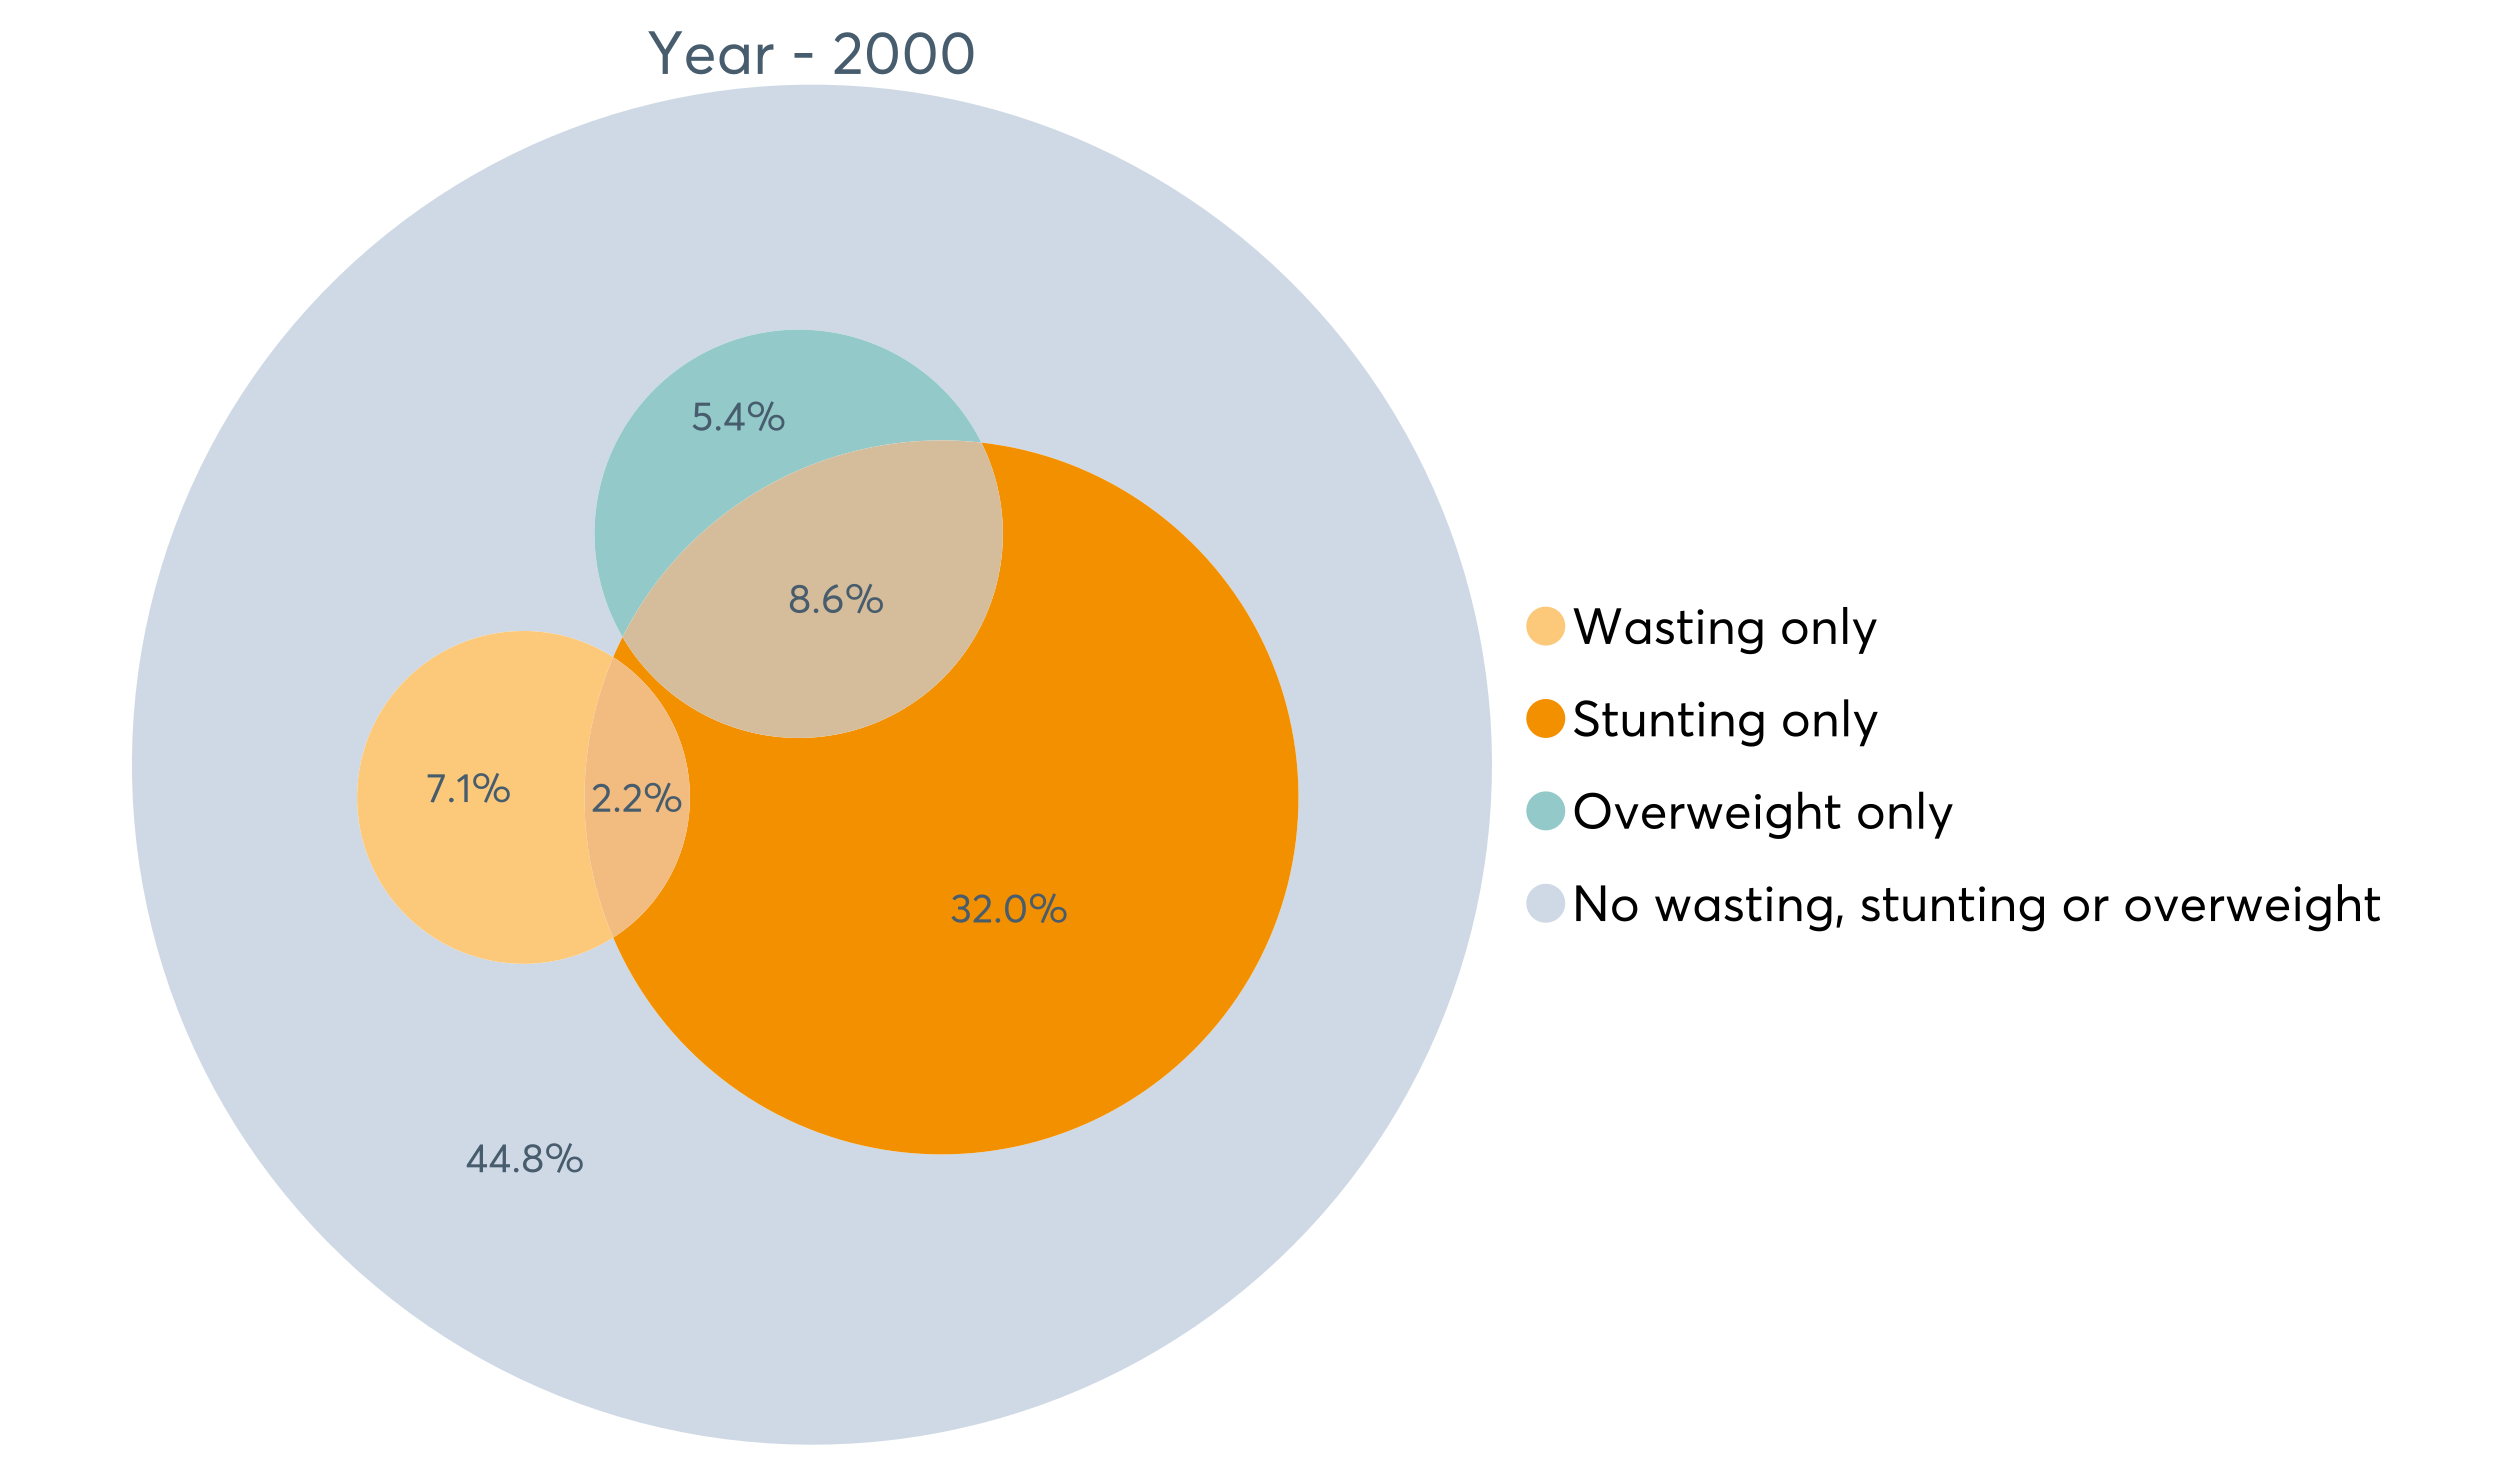 <?xml version="1.0" encoding="UTF-8"?>
<svg xmlns="http://www.w3.org/2000/svg" xmlns:xlink="http://www.w3.org/1999/xlink" width="1234.286pt" height="720pt" viewBox="0 0 1234.286 720" version="1.1">
<defs>
<g>
<symbol overflow="visible" id="glyph0-0">
<path style="stroke:none;" d="M 14.418 -21.062 L 17.414 -21.062 L 10.234 -9.406 L 10.234 0 L 7.652 0 L 7.652 -9.406 L 0.504 -21.062 L 3.473 -21.062 L 8.93 -11.984 L 8.988 -11.984 Z M 14.418 -21.062 "/>
</symbol>
<symbol overflow="visible" id="glyph0-1">
<path style="stroke:none;" d="M 15.012 -7.445 C 15.012 -7.285 15 -7.078 14.98 -6.824 L 14.953 -6.469 L 3.828 -6.469 C 3.98 -5.121 4.5 -4.039 5.383 -3.23 C 6.262 -2.418 7.355 -2.016 8.664 -2.016 C 10.34 -2.016 11.695 -2.668 12.727 -3.977 L 14.418 -2.523 C 13.012 -0.723 11.062 0.176 8.574 0.18 C 6.492 0.176 4.777 -0.508 3.426 -1.883 C 2.07 -3.254 1.395 -5.031 1.395 -7.211 C 1.395 -9.363 2.051 -11.137 3.367 -12.531 C 4.68 -13.926 6.328 -14.625 8.309 -14.625 C 10.305 -14.625 11.918 -13.949 13.156 -12.605 C 14.391 -11.258 15.012 -9.539 15.012 -7.445 Z M 11.242 -11.332 C 10.508 -12.043 9.566 -12.398 8.422 -12.402 C 7.273 -12.398 6.293 -12.047 5.473 -11.348 C 4.652 -10.641 4.133 -9.676 3.914 -8.453 L 12.637 -8.453 C 12.438 -9.66 11.973 -10.621 11.242 -11.332 Z M 11.242 -11.332 "/>
</symbol>
<symbol overflow="visible" id="glyph0-2">
<path style="stroke:none;" d="M 13.5 -14.449 L 15.902 -14.449 L 15.902 0 L 13.586 0 L 13.586 -2.285 L 13.559 -2.285 C 12.332 -0.645 10.648 0.176 8.516 0.18 C 6.473 0.176 4.781 -0.492 3.441 -1.836 C 2.094 -3.18 1.422 -4.941 1.426 -7.121 C 1.422 -9.254 2.09 -11.039 3.426 -12.473 C 4.758 -13.906 6.445 -14.625 8.484 -14.625 C 10.539 -14.625 12.199 -13.844 13.469 -12.281 L 13.5 -12.281 Z M 8.723 -2.016 C 10.062 -2.016 11.207 -2.492 12.16 -3.453 C 13.105 -4.41 13.582 -5.633 13.586 -7.117 C 13.582 -8.598 13.121 -9.848 12.207 -10.871 C 11.285 -11.887 10.133 -12.398 8.75 -12.402 C 7.363 -12.398 6.203 -11.91 5.266 -10.934 C 4.324 -9.953 3.855 -8.68 3.855 -7.121 C 3.855 -5.633 4.305 -4.41 5.203 -3.453 C 6.102 -2.492 7.273 -2.016 8.723 -2.016 Z M 8.723 -2.016 "/>
</symbol>
<symbol overflow="visible" id="glyph0-3">
<path style="stroke:none;" d="M 9.434 -14.625 C 9.73 -14.625 9.926 -14.613 10.027 -14.598 L 10.027 -11.926 C 9.59 -11.961 9.273 -11.98 9.078 -11.984 C 7.73 -11.98 6.664 -11.516 5.875 -10.59 C 5.082 -9.656 4.688 -8.453 4.688 -6.973 L 4.688 0 L 2.285 0 L 2.285 -14.449 L 4.688 -14.449 L 4.688 -11.895 L 4.719 -11.895 C 5.84 -13.715 7.414 -14.625 9.434 -14.625 Z M 9.434 -14.625 "/>
</symbol>
<symbol overflow="visible" id="glyph0-4">
<path style="stroke:none;" d=""/>
</symbol>
<symbol overflow="visible" id="glyph0-5">
<path style="stroke:none;" d="M 1.691 -7.98 L 1.691 -10.324 L 10.473 -10.324 L 10.473 -7.98 Z M 1.691 -7.98 "/>
</symbol>
<symbol overflow="visible" id="glyph0-6">
<path style="stroke:none;" d="M 4.953 -2.285 L 14.004 -2.285 L 14.004 0 L 1.188 0 L 1.156 -1.719 L 8.129 -8.84 C 9.152 -9.906 9.93 -10.855 10.457 -11.688 C 10.977 -12.516 11.238 -13.387 11.242 -14.301 C 11.238 -15.426 10.883 -16.359 10.176 -17.102 C 9.461 -17.84 8.543 -18.211 7.418 -18.215 C 5.457 -18.211 3.992 -17.281 3.027 -15.426 L 1.188 -16.703 C 2.488 -19.27 4.613 -20.555 7.566 -20.559 C 9.262 -20.555 10.715 -20.012 11.926 -18.926 C 13.129 -17.84 13.734 -16.387 13.734 -14.566 C 13.734 -13.398 13.465 -12.281 12.934 -11.215 C 12.395 -10.145 11.508 -8.977 10.266 -7.715 L 4.953 -2.344 Z M 4.953 -2.285 "/>
</symbol>
<symbol overflow="visible" id="glyph0-7">
<path style="stroke:none;" d="M 9.316 0.18 C 7.039 0.176 5.191 -0.734 3.781 -2.562 C 2.363 -4.391 1.656 -6.93 1.66 -10.176 C 1.656 -13.258 2.34 -15.758 3.707 -17.68 C 5.07 -19.594 6.941 -20.555 9.316 -20.559 C 11.59 -20.555 13.434 -19.641 14.848 -17.812 C 16.262 -15.984 16.969 -13.438 16.969 -10.176 C 16.969 -7.086 16.289 -4.59 14.938 -2.684 C 13.578 -0.777 11.707 0.176 9.316 0.18 Z M 9.316 -2.137 C 10.934 -2.133 12.191 -2.855 13.098 -4.301 C 13.996 -5.746 14.449 -7.703 14.449 -10.176 C 14.449 -12.727 13.977 -14.711 13.039 -16.125 C 12.094 -17.539 10.855 -18.246 9.316 -18.246 C 7.715 -18.246 6.457 -17.516 5.547 -16.062 C 4.637 -14.605 4.184 -12.645 4.184 -10.176 C 4.184 -7.641 4.652 -5.668 5.59 -4.258 C 6.527 -2.84 7.77 -2.133 9.316 -2.137 Z M 9.316 -2.137 "/>
</symbol>
<symbol overflow="visible" id="glyph1-0">
<path style="stroke:none;" d="M 22.227 -17.613 L 24.531 -17.613 L 18.902 0 L 16.816 0 L 12.75 -14.438 L 12.727 -14.438 L 8.582 0 L 6.5 0 L 0.867 -17.613 L 3.176 -17.613 L 7.516 -3.547 L 7.566 -3.547 L 11.535 -17.613 L 13.891 -17.613 L 17.859 -3.496 L 17.887 -3.496 Z M 22.227 -17.613 "/>
</symbol>
<symbol overflow="visible" id="glyph1-1">
<path style="stroke:none;" d="M 11.285 -12.082 L 13.297 -12.082 L 13.297 0 L 11.359 0 L 11.359 -1.91 L 11.336 -1.91 C 10.309 -0.539 8.902 0.145 7.121 0.148 C 5.41 0.145 3.996 -0.414 2.875 -1.539 C 1.75 -2.66 1.188 -4.133 1.191 -5.953 C 1.188 -7.738 1.746 -9.23 2.863 -10.43 C 3.977 -11.629 5.387 -12.227 7.094 -12.23 C 8.812 -12.227 10.203 -11.574 11.262 -10.27 L 11.285 -10.27 Z M 7.293 -1.688 C 8.414 -1.688 9.371 -2.086 10.168 -2.891 C 10.957 -3.688 11.355 -4.711 11.359 -5.953 C 11.355 -7.191 10.973 -8.234 10.207 -9.09 C 9.438 -9.938 8.473 -10.363 7.316 -10.367 C 6.156 -10.363 5.184 -9.957 4.402 -9.141 C 3.613 -8.32 3.223 -7.258 3.227 -5.953 C 3.223 -4.711 3.598 -3.688 4.352 -2.891 C 5.102 -2.086 6.082 -1.688 7.293 -1.688 Z M 7.293 -1.688 "/>
</symbol>
<symbol overflow="visible" id="glyph1-2">
<path style="stroke:none;" d="M 5.605 0.148 C 3.734 0.145 2.156 -0.43 0.867 -1.586 L 1.91 -3.102 C 2.949 -2.137 4.18 -1.656 5.605 -1.66 C 6.297 -1.656 6.852 -1.816 7.266 -2.133 C 7.68 -2.445 7.887 -2.824 7.887 -3.273 C 7.887 -3.734 7.684 -4.086 7.277 -4.328 C 6.871 -4.566 6.164 -4.859 5.16 -5.211 C 5.09 -5.223 5.039 -5.238 5.012 -5.258 C 3.832 -5.668 2.938 -6.141 2.32 -6.672 C 1.699 -7.199 1.387 -7.969 1.391 -8.98 C 1.387 -9.902 1.762 -10.676 2.516 -11.297 C 3.266 -11.918 4.223 -12.227 5.383 -12.23 C 6.918 -12.227 8.297 -11.73 9.523 -10.742 L 8.484 -9.152 C 7.523 -9.98 6.457 -10.395 5.285 -10.395 C 4.801 -10.395 4.367 -10.262 3.992 -9.996 C 3.609 -9.73 3.422 -9.391 3.422 -8.98 C 3.422 -8.547 3.605 -8.199 3.98 -7.938 C 4.348 -7.668 4.926 -7.387 5.707 -7.094 C 5.836 -7.043 6.078 -6.953 6.434 -6.82 C 6.789 -6.688 7.023 -6.594 7.141 -6.547 C 7.254 -6.492 7.453 -6.406 7.738 -6.285 C 8.016 -6.16 8.207 -6.07 8.309 -6.016 C 8.406 -5.957 8.559 -5.863 8.766 -5.73 C 8.973 -5.598 9.113 -5.48 9.188 -5.383 C 9.262 -5.281 9.359 -5.148 9.488 -4.984 C 9.609 -4.816 9.699 -4.656 9.75 -4.5 C 9.797 -4.344 9.836 -4.16 9.871 -3.953 C 9.902 -3.746 9.918 -3.527 9.922 -3.301 C 9.918 -2.305 9.547 -1.484 8.805 -0.832 C 8.059 -0.18 6.992 0.145 5.605 0.148 Z M 5.605 0.148 "/>
</symbol>
<symbol overflow="visible" id="glyph1-3">
<path style="stroke:none;" d="M 5.332 0.148 C 3.23 0.145 2.18 -1.102 2.184 -3.598 L 2.184 -10.344 L 0.645 -10.344 L 0.645 -12.082 L 2.184 -12.082 L 2.184 -16.199 L 4.191 -16.422 L 4.191 -12.082 L 8.211 -12.082 L 8.211 -10.344 L 4.191 -10.344 L 4.191 -3.895 C 4.188 -3.148 4.301 -2.602 4.527 -2.258 C 4.75 -1.906 5.133 -1.734 5.68 -1.738 C 6.305 -1.734 6.984 -1.941 7.715 -2.355 L 8.262 -0.594 C 7.367 -0.098 6.391 0.145 5.332 0.148 Z M 5.332 0.148 "/>
</symbol>
<symbol overflow="visible" id="glyph1-4">
<path style="stroke:none;" d="M 3.102 -14.312 C 2.684 -14.309 2.34 -14.445 2.07 -14.723 C 1.793 -14.992 1.656 -15.328 1.66 -15.727 C 1.656 -16.121 1.793 -16.453 2.07 -16.73 C 2.34 -17 2.684 -17.137 3.102 -17.141 C 3.492 -17.137 3.832 -16.996 4.117 -16.719 C 4.395 -16.434 4.535 -16.105 4.539 -15.727 C 4.535 -15.328 4.395 -14.992 4.117 -14.723 C 3.832 -14.445 3.492 -14.309 3.102 -14.312 Z M 2.082 0 L 2.082 -12.082 L 4.094 -12.082 L 4.094 0 Z M 2.082 0 "/>
</symbol>
<symbol overflow="visible" id="glyph1-5">
<path style="stroke:none;" d="M 8.336 -12.23 C 9.672 -12.227 10.73 -11.801 11.508 -10.953 C 12.285 -10.098 12.672 -8.836 12.676 -7.168 L 12.676 0 L 10.668 0 L 10.668 -6.598 C 10.664 -9.109 9.68 -10.363 7.715 -10.367 C 6.555 -10.363 5.633 -9.98 4.945 -9.215 C 4.258 -8.445 3.914 -7.383 3.918 -6.027 L 3.918 0 L 1.91 0 L 1.91 -12.082 L 3.918 -12.082 L 3.918 -9.973 L 3.945 -9.973 C 5 -11.477 6.465 -12.227 8.336 -12.23 Z M 8.336 -12.23 "/>
</symbol>
<symbol overflow="visible" id="glyph1-6">
<path style="stroke:none;" d="M 11.09 -12.082 L 13.074 -12.082 L 13.074 -0.918 C 13.07 0.934 12.586 2.391 11.621 3.457 C 10.652 4.523 9.16 5.055 7.145 5.059 C 5.32 5.055 3.684 4.617 2.234 3.746 L 2.703 1.887 C 4.203 2.727 5.652 3.145 7.043 3.148 C 8.348 3.145 9.352 2.812 10.059 2.145 C 10.758 1.473 11.109 0.625 11.113 -0.398 L 11.113 -2.082 L 11.062 -2.082 C 10.055 -0.84 8.688 -0.223 6.969 -0.223 C 5.312 -0.223 3.926 -0.773 2.801 -1.883 C 1.676 -2.988 1.113 -4.43 1.117 -6.203 C 1.113 -7.918 1.664 -9.352 2.766 -10.504 C 3.863 -11.652 5.23 -12.227 6.871 -12.23 C 8.57 -12.227 9.961 -11.617 11.039 -10.395 L 11.09 -10.395 Z M 7.121 -2.109 C 8.324 -2.109 9.301 -2.5 10.047 -3.285 C 10.789 -4.07 11.16 -5.074 11.164 -6.301 C 11.16 -7.488 10.777 -8.461 10.008 -9.215 C 9.238 -9.965 8.273 -10.34 7.121 -10.344 C 5.973 -10.34 5.031 -9.957 4.289 -9.188 C 3.547 -8.418 3.176 -7.445 3.176 -6.277 C 3.176 -5.016 3.555 -4.008 4.316 -3.25 C 5.074 -2.488 6.008 -2.109 7.121 -2.109 Z M 7.121 -2.109 "/>
</symbol>
<symbol overflow="visible" id="glyph1-7">
<path style="stroke:none;" d=""/>
</symbol>
<symbol overflow="visible" id="glyph1-8">
<path style="stroke:none;" d="M 7.418 0.148 C 5.562 0.145 4.055 -0.438 2.898 -1.613 C 1.738 -2.785 1.16 -4.258 1.164 -6.027 C 1.16 -7.797 1.738 -9.273 2.898 -10.457 C 4.055 -11.637 5.562 -12.227 7.418 -12.23 C 9.203 -12.227 10.68 -11.648 11.855 -10.492 C 13.027 -9.332 13.617 -7.844 13.617 -6.027 C 13.617 -4.207 13.027 -2.723 11.855 -1.574 C 10.68 -0.426 9.203 0.145 7.418 0.148 Z M 7.418 -1.688 C 8.59 -1.688 9.578 -2.094 10.383 -2.914 C 11.184 -3.727 11.582 -4.766 11.586 -6.027 C 11.582 -7.297 11.188 -8.34 10.395 -9.152 C 9.598 -9.961 8.605 -10.363 7.418 -10.367 C 6.176 -10.363 5.16 -9.945 4.375 -9.113 C 3.59 -8.277 3.199 -7.25 3.199 -6.027 C 3.199 -4.801 3.59 -3.77 4.375 -2.938 C 5.16 -2.102 6.176 -1.688 7.418 -1.688 Z M 7.418 -1.688 "/>
</symbol>
<symbol overflow="visible" id="glyph1-9">
<path style="stroke:none;" d="M 2.082 0 L 2.082 -18.258 L 4.094 -18.258 L 4.094 0 Z M 2.082 0 "/>
</symbol>
<symbol overflow="visible" id="glyph1-10">
<path style="stroke:none;" d="M 10.344 -12.082 L 12.477 -12.082 L 5.656 4.91 L 3.523 4.91 L 5.68 -0.496 L 0.57 -12.082 L 2.73 -12.082 L 6.648 -2.879 L 6.699 -2.879 Z M 10.344 -12.082 "/>
</symbol>
<symbol overflow="visible" id="glyph1-11">
<path style="stroke:none;" d="M 7.344 0.148 C 4.875 0.145 2.793 -0.762 1.09 -2.578 L 2.48 -4.219 C 3.09 -3.453 3.836 -2.871 4.711 -2.48 C 5.586 -2.082 6.469 -1.887 7.367 -1.887 C 8.453 -1.887 9.328 -2.125 9.984 -2.605 C 10.637 -3.082 10.961 -3.742 10.965 -4.59 C 10.961 -5.051 10.883 -5.449 10.727 -5.781 C 10.566 -6.109 10.297 -6.402 9.922 -6.66 C 9.539 -6.914 9.172 -7.121 8.816 -7.277 C 8.461 -7.434 7.953 -7.637 7.293 -7.887 C 7.176 -7.934 7.086 -7.965 7.02 -7.988 C 6.371 -8.215 5.844 -8.418 5.441 -8.594 C 5.035 -8.766 4.574 -9.008 4.055 -9.324 C 3.531 -9.637 3.125 -9.957 2.84 -10.281 C 2.547 -10.602 2.293 -11.008 2.082 -11.496 C 1.863 -11.984 1.758 -12.523 1.762 -13.121 C 1.758 -14.426 2.277 -15.527 3.324 -16.422 C 4.363 -17.312 5.637 -17.766 7.145 -17.785 C 9.125 -17.781 10.988 -17.098 12.727 -15.727 L 11.41 -14.039 C 10.035 -15.195 8.613 -15.773 7.145 -15.777 C 6.281 -15.773 5.547 -15.547 4.938 -15.094 C 4.324 -14.637 4.02 -14.012 4.02 -13.223 C 4.02 -12.891 4.082 -12.59 4.215 -12.316 C 4.344 -12.043 4.492 -11.816 4.66 -11.645 C 4.824 -11.469 5.117 -11.277 5.531 -11.062 C 5.945 -10.848 6.27 -10.684 6.512 -10.578 C 6.746 -10.469 7.164 -10.301 7.766 -10.07 C 9.578 -9.371 10.777 -8.824 11.359 -8.434 C 12.598 -7.586 13.219 -6.379 13.223 -4.812 C 13.219 -3.254 12.645 -2.039 11.496 -1.164 C 10.348 -0.289 8.961 0.145 7.344 0.148 Z M 7.344 0.148 "/>
</symbol>
<symbol overflow="visible" id="glyph1-12">
<path style="stroke:none;" d="M 10.195 -12.082 L 12.203 -12.082 L 12.203 0 L 10.195 0 L 10.195 -2.008 L 10.172 -2.008 C 9.16 -0.57 7.836 0.145 6.203 0.148 C 4.762 0.145 3.645 -0.27 2.852 -1.102 C 2.055 -1.938 1.656 -3.199 1.66 -4.887 L 1.66 -12.082 L 3.672 -12.082 L 3.672 -5.457 C 3.668 -4.113 3.91 -3.152 4.402 -2.566 C 4.887 -1.98 5.629 -1.688 6.621 -1.688 C 7.613 -1.688 8.457 -2.094 9.152 -2.914 C 9.848 -3.727 10.195 -4.832 10.195 -6.227 Z M 10.195 -12.082 "/>
</symbol>
<symbol overflow="visible" id="glyph1-13">
<path style="stroke:none;" d="M 10.32 0.148 C 7.703 0.145 5.574 -0.699 3.93 -2.395 C 2.285 -4.086 1.465 -6.223 1.465 -8.805 C 1.465 -11.383 2.285 -13.523 3.93 -15.23 C 5.574 -16.93 7.703 -17.781 10.32 -17.785 C 12.828 -17.781 14.922 -16.953 16.594 -15.293 C 18.266 -13.629 19.102 -11.465 19.102 -8.805 C 19.102 -6.156 18.266 -4.004 16.594 -2.344 C 14.922 -0.684 12.828 0.145 10.32 0.148 Z M 10.32 -1.91 C 12.168 -1.91 13.719 -2.559 14.969 -3.855 C 16.215 -5.152 16.84 -6.801 16.844 -8.805 C 16.84 -10.82 16.215 -12.477 14.969 -13.777 C 13.719 -15.074 12.168 -15.727 10.32 -15.727 C 8.383 -15.727 6.797 -15.059 5.555 -13.73 C 4.312 -12.395 3.691 -10.754 3.695 -8.805 C 3.691 -6.852 4.312 -5.215 5.555 -3.895 C 6.797 -2.57 8.383 -1.91 10.32 -1.91 Z M 10.32 -1.91 "/>
</symbol>
<symbol overflow="visible" id="glyph1-14">
<path style="stroke:none;" d="M 10.195 -12.082 L 12.379 -12.082 L 7.465 0 L 5.531 0 L 0.594 -12.082 L 2.754 -12.082 L 6.473 -2.555 L 6.547 -2.555 Z M 10.195 -12.082 "/>
</symbol>
<symbol overflow="visible" id="glyph1-15">
<path style="stroke:none;" d="M 12.551 -6.227 C 12.551 -6.09 12.543 -5.918 12.527 -5.707 L 12.504 -5.406 L 3.199 -5.406 C 3.332 -4.281 3.766 -3.379 4.5 -2.703 C 5.234 -2.023 6.148 -1.688 7.242 -1.688 C 8.648 -1.688 9.781 -2.23 10.641 -3.324 L 12.055 -2.109 C 10.875 -0.605 9.246 0.145 7.168 0.148 C 5.426 0.145 3.992 -0.426 2.863 -1.574 C 1.727 -2.723 1.16 -4.207 1.164 -6.027 C 1.16 -7.828 1.711 -9.312 2.812 -10.48 C 3.914 -11.645 5.289 -12.227 6.945 -12.23 C 8.609 -12.227 9.961 -11.664 11 -10.543 C 12.031 -9.414 12.551 -7.977 12.551 -6.227 Z M 9.402 -9.477 C 8.789 -10.066 8.004 -10.363 7.043 -10.367 C 6.082 -10.363 5.258 -10.07 4.574 -9.488 C 3.887 -8.898 3.453 -8.094 3.273 -7.07 L 10.566 -7.07 C 10.398 -8.074 10.012 -8.875 9.402 -9.477 Z M 9.402 -9.477 "/>
</symbol>
<symbol overflow="visible" id="glyph1-16">
<path style="stroke:none;" d="M 7.887 -12.23 C 8.137 -12.227 8.301 -12.219 8.383 -12.203 L 8.383 -9.973 C 8.02 -10.004 7.754 -10.02 7.59 -10.02 C 6.461 -10.02 5.57 -9.629 4.91 -8.855 C 4.246 -8.074 3.914 -7.066 3.918 -5.828 L 3.918 0 L 1.91 0 L 1.91 -12.082 L 3.918 -12.082 L 3.918 -9.945 L 3.945 -9.945 C 4.883 -11.465 6.199 -12.227 7.887 -12.23 Z M 7.887 -12.23 "/>
</symbol>
<symbol overflow="visible" id="glyph1-17">
<path style="stroke:none;" d="M 16.297 -12.082 L 18.332 -12.082 L 14.141 0 L 12.254 0 L 9.523 -8.805 L 9.5 -8.805 L 6.746 0 L 4.91 0 L 0.719 -12.082 L 2.754 -12.082 L 5.828 -3.051 L 5.879 -3.051 L 8.633 -12.082 L 10.367 -12.082 L 13.172 -3.051 L 13.223 -3.051 Z M 16.297 -12.082 "/>
</symbol>
<symbol overflow="visible" id="glyph1-18">
<path style="stroke:none;" d="M 8.41 -12.23 C 9.777 -12.227 10.852 -11.812 11.633 -10.988 C 12.406 -10.16 12.797 -8.914 12.801 -7.242 L 12.801 0 L 10.789 0 L 10.789 -6.672 C 10.785 -9.133 9.805 -10.363 7.84 -10.367 C 6.629 -10.363 5.672 -9.984 4.973 -9.227 C 4.266 -8.465 3.914 -7.414 3.918 -6.078 L 3.918 0 L 1.91 0 L 1.91 -18.258 L 3.918 -18.258 L 3.918 -10.098 L 3.969 -10.098 C 4.973 -11.516 6.453 -12.227 8.41 -12.23 Z M 8.41 -12.23 "/>
</symbol>
<symbol overflow="visible" id="glyph1-19">
<path style="stroke:none;" d="M 14.363 -17.613 L 16.52 -17.613 L 16.52 0 L 14.312 0 L 4.441 -13.891 L 4.391 -13.891 L 4.391 0 L 2.234 0 L 2.234 -17.613 L 4.367 -17.613 L 14.312 -3.57 L 14.363 -3.57 Z M 14.363 -17.613 "/>
</symbol>
<symbol overflow="visible" id="glyph1-20">
<path style="stroke:none;" d="M 0.793 3.227 L 1.586 -2.73 L 3.797 -2.73 L 2.281 3.227 Z M 0.793 3.227 "/>
</symbol>
<symbol overflow="visible" id="glyph2-0">
<path style="stroke:none;" d="M 6.98 0 L 6.98 -2.414 L 0.617 -2.414 L 0.617 -3.609 L 7.238 -13.703 L 8.656 -13.703 L 8.656 -3.93 L 10.648 -3.93 L 10.648 -2.414 L 8.656 -2.414 L 8.656 0 Z M 2.633 -3.891 L 7.02 -3.891 L 7.02 -10.648 Z M 2.633 -3.891 "/>
</symbol>
<symbol overflow="visible" id="glyph2-1">
<path style="stroke:none;" d="M 2.414 0.121 C 2.078 0.117 1.801 0.012 1.586 -0.207 C 1.363 -0.426 1.254 -0.691 1.258 -0.996 C 1.254 -1.316 1.363 -1.586 1.586 -1.805 C 1.801 -2.023 2.078 -2.133 2.414 -2.133 C 2.719 -2.133 2.984 -2.023 3.211 -1.805 C 3.438 -1.586 3.551 -1.316 3.551 -0.996 C 3.551 -0.691 3.438 -0.426 3.211 -0.207 C 2.984 0.012 2.719 0.117 2.414 0.121 Z M 2.414 0.121 "/>
</symbol>
<symbol overflow="visible" id="glyph2-2">
<path style="stroke:none;" d="M 7.938 -7.418 C 8.719 -7.164 9.352 -6.719 9.832 -6.082 C 10.309 -5.441 10.547 -4.668 10.551 -3.77 C 10.547 -2.609 10.086 -1.672 9.172 -0.957 C 8.25 -0.238 7.102 0.117 5.723 0.121 C 4.324 0.117 3.176 -0.25 2.273 -0.984 C 1.367 -1.723 0.914 -2.648 0.918 -3.77 C 0.914 -4.668 1.152 -5.441 1.633 -6.082 C 2.109 -6.719 2.734 -7.164 3.512 -7.418 L 3.512 -7.438 C 3.004 -7.594 2.559 -7.941 2.172 -8.477 C 1.785 -9.004 1.594 -9.621 1.594 -10.332 C 1.594 -11.402 1.977 -12.254 2.75 -12.883 C 3.52 -13.504 4.512 -13.816 5.723 -13.82 C 6.957 -13.816 7.957 -13.496 8.723 -12.863 C 9.484 -12.223 9.867 -11.379 9.871 -10.332 C 9.867 -9.637 9.672 -9.023 9.281 -8.484 C 8.891 -7.945 8.441 -7.594 7.938 -7.438 Z M 5.723 -12.324 C 4.977 -12.32 4.371 -12.117 3.906 -11.707 C 3.441 -11.293 3.211 -10.793 3.211 -10.211 C 3.211 -9.582 3.441 -9.078 3.906 -8.703 C 4.371 -8.32 4.977 -8.133 5.723 -8.137 C 6.477 -8.133 7.09 -8.32 7.566 -8.703 C 8.035 -9.078 8.273 -9.582 8.277 -10.211 C 8.273 -10.82 8.031 -11.324 7.547 -11.727 C 7.062 -12.121 6.453 -12.32 5.723 -12.324 Z M 5.723 -1.395 C 6.641 -1.395 7.387 -1.641 7.957 -2.141 C 8.527 -2.637 8.812 -3.242 8.816 -3.949 C 8.812 -4.73 8.527 -5.363 7.957 -5.852 C 7.387 -6.336 6.641 -6.578 5.723 -6.582 C 4.789 -6.578 4.039 -6.336 3.469 -5.852 C 2.898 -5.363 2.613 -4.73 2.613 -3.949 C 2.613 -3.215 2.91 -2.605 3.508 -2.121 C 4.105 -1.637 4.844 -1.395 5.723 -1.395 Z M 5.723 -1.395 "/>
</symbol>
<symbol overflow="visible" id="glyph2-3">
<path style="stroke:none;" d="M 7.539 0.34 L 6.223 -0.219 L 12.426 -14.398 L 13.742 -13.82 Z M 4.867 -6.441 C 3.746 -6.438 2.805 -6.805 2.043 -7.539 C 1.277 -8.27 0.895 -9.219 0.898 -10.391 C 0.895 -11.477 1.266 -12.398 2.004 -13.152 C 2.742 -13.902 3.695 -14.277 4.867 -14.281 C 5.98 -14.277 6.926 -13.918 7.699 -13.203 C 8.469 -12.48 8.852 -11.543 8.855 -10.391 C 8.852 -9.281 8.48 -8.348 7.738 -7.586 C 6.992 -6.82 6.035 -6.438 4.867 -6.441 Z M 4.887 -7.719 C 5.645 -7.715 6.262 -7.973 6.742 -8.484 C 7.219 -8.996 7.457 -9.625 7.461 -10.371 C 7.457 -11.141 7.207 -11.766 6.711 -12.254 C 6.211 -12.738 5.605 -12.984 4.887 -12.984 C 4.129 -12.984 3.508 -12.734 3.031 -12.234 C 2.547 -11.734 2.309 -11.113 2.312 -10.371 C 2.309 -9.586 2.555 -8.945 3.051 -8.457 C 3.539 -7.961 4.152 -7.715 4.887 -7.719 Z M 14.977 0.121 C 13.859 0.117 12.918 -0.246 12.156 -0.977 C 11.387 -1.707 11.004 -2.652 11.008 -3.809 C 11.004 -4.898 11.375 -5.82 12.125 -6.582 C 12.867 -7.336 13.82 -7.715 14.977 -7.719 C 16.094 -7.715 17.035 -7.352 17.809 -6.621 C 18.578 -5.887 18.965 -4.949 18.969 -3.809 C 18.965 -2.703 18.598 -1.77 17.859 -1.016 C 17.121 -0.258 16.16 0.117 14.977 0.121 Z M 14.977 -1.156 C 15.75 -1.152 16.375 -1.406 16.852 -1.914 C 17.328 -2.418 17.566 -3.043 17.57 -3.789 C 17.566 -4.57 17.316 -5.203 16.82 -5.691 C 16.32 -6.176 15.707 -6.422 14.977 -6.422 C 14.219 -6.422 13.602 -6.168 13.133 -5.664 C 12.656 -5.156 12.422 -4.531 12.426 -3.789 C 12.422 -3.016 12.668 -2.383 13.164 -1.895 C 13.652 -1.398 14.258 -1.152 14.977 -1.156 Z M 14.977 -1.156 "/>
</symbol>
<symbol overflow="visible" id="glyph2-4">
<path style="stroke:none;" d="M 0.539 -13.703 L 9.016 -13.703 L 9.016 -12.523 L 3.59 0.238 L 1.914 -0.102 L 7.16 -12.145 L 0.539 -12.145 Z M 0.539 -13.703 "/>
</symbol>
<symbol overflow="visible" id="glyph2-5">
<path style="stroke:none;" d="M 3.988 0 L 3.988 -11.668 L 1.258 -9.613 L 0.418 -10.871 L 4.27 -13.703 L 5.664 -13.703 L 5.664 0 Z M 3.988 0 "/>
</symbol>
<symbol overflow="visible" id="glyph2-6">
<path style="stroke:none;" d="M 7.34 -7.102 C 8.07 -6.82 8.641 -6.379 9.055 -5.781 C 9.461 -5.184 9.668 -4.48 9.672 -3.668 C 9.668 -2.551 9.25 -1.641 8.414 -0.938 C 7.578 -0.234 6.52 0.117 5.246 0.121 C 4.113 0.117 3.141 -0.125 2.324 -0.617 C 1.504 -1.105 0.914 -1.766 0.559 -2.594 L 2.016 -3.27 C 2.559 -2.059 3.602 -1.453 5.145 -1.457 C 5.941 -1.453 6.613 -1.684 7.16 -2.145 C 7.703 -2.602 7.973 -3.195 7.977 -3.93 C 7.973 -4.617 7.715 -5.195 7.199 -5.664 C 6.68 -6.129 5.934 -6.363 4.965 -6.363 L 3.828 -6.363 L 3.828 -7.84 L 5.164 -7.84 C 5.984 -7.84 6.605 -8.043 7.02 -8.457 C 7.434 -8.863 7.641 -9.383 7.641 -10.012 C 7.641 -10.672 7.395 -11.211 6.902 -11.625 C 6.41 -12.039 5.797 -12.246 5.066 -12.246 C 3.879 -12.246 2.988 -11.801 2.395 -10.91 L 1.039 -11.648 C 1.406 -12.312 1.941 -12.84 2.641 -13.23 C 3.34 -13.621 4.16 -13.816 5.105 -13.82 C 6.312 -13.816 7.316 -13.492 8.117 -12.852 C 8.91 -12.203 9.309 -11.332 9.312 -10.23 C 9.309 -9.551 9.137 -8.934 8.793 -8.387 C 8.445 -7.832 7.961 -7.41 7.34 -7.121 Z M 7.34 -7.102 "/>
</symbol>
<symbol overflow="visible" id="glyph2-7">
<path style="stroke:none;" d="M 3.332 -1.535 L 9.414 -1.535 L 9.414 0 L 0.797 0 L 0.777 -1.156 L 5.465 -5.945 C 6.152 -6.66 6.672 -7.297 7.027 -7.855 C 7.379 -8.414 7.559 -9 7.559 -9.613 C 7.559 -10.367 7.316 -10.996 6.84 -11.496 C 6.355 -11.996 5.738 -12.246 4.984 -12.246 C 3.668 -12.246 2.684 -11.621 2.035 -10.371 L 0.797 -11.23 C 1.672 -12.953 3.102 -13.816 5.086 -13.82 C 6.227 -13.816 7.203 -13.449 8.016 -12.723 C 8.828 -11.988 9.234 -11.012 9.234 -9.793 C 9.234 -9.004 9.055 -8.254 8.695 -7.539 C 8.336 -6.816 7.738 -6.031 6.902 -5.188 L 3.332 -1.574 Z M 3.332 -1.535 "/>
</symbol>
<symbol overflow="visible" id="glyph2-8">
<path style="stroke:none;" d="M 6.262 0.121 C 4.73 0.117 3.492 -0.496 2.543 -1.723 C 1.59 -2.953 1.113 -4.656 1.117 -6.84 C 1.113 -8.91 1.57 -10.594 2.492 -11.887 C 3.406 -13.172 4.664 -13.816 6.262 -13.82 C 7.789 -13.816 9.027 -13.203 9.98 -11.977 C 10.93 -10.746 11.406 -9.031 11.41 -6.84 C 11.406 -4.762 10.953 -3.086 10.043 -1.805 C 9.129 -0.523 7.867 0.117 6.262 0.121 Z M 6.262 -1.438 C 7.352 -1.434 8.199 -1.918 8.805 -2.891 C 9.41 -3.859 9.715 -5.176 9.715 -6.84 C 9.715 -8.551 9.398 -9.887 8.766 -10.84 C 8.133 -11.789 7.297 -12.262 6.262 -12.266 C 5.184 -12.262 4.34 -11.773 3.73 -10.801 C 3.117 -9.82 2.812 -8.5 2.812 -6.84 C 2.812 -5.137 3.125 -3.812 3.758 -2.863 C 4.387 -1.91 5.223 -1.434 6.262 -1.438 Z M 6.262 -1.438 "/>
</symbol>
<symbol overflow="visible" id="glyph2-9">
<path style="stroke:none;" d="M 5.684 -8.695 C 6.945 -8.695 7.996 -8.297 8.844 -7.508 C 9.688 -6.715 10.113 -5.656 10.113 -4.328 C 10.113 -3.023 9.652 -1.953 8.734 -1.117 C 7.816 -0.277 6.688 0.141 5.344 0.141 C 4.398 0.141 3.523 -0.062 2.723 -0.469 C 1.914 -0.875 1.273 -1.434 0.797 -2.152 L 2.055 -3.113 C 2.371 -2.59 2.805 -2.18 3.359 -1.883 C 3.906 -1.582 4.531 -1.434 5.227 -1.438 C 6.117 -1.434 6.871 -1.711 7.488 -2.262 C 8.105 -2.812 8.414 -3.508 8.418 -4.348 C 8.414 -5.238 8.105 -5.938 7.488 -6.449 C 6.871 -6.961 6.121 -7.219 5.246 -7.219 C 4.207 -7.219 3.402 -6.965 2.832 -6.461 L 1.855 -6.762 L 2.254 -13.703 L 9.492 -13.703 L 9.492 -12.145 L 3.828 -12.145 L 3.609 -8.297 C 4.367 -8.562 5.059 -8.695 5.684 -8.695 Z M 5.684 -8.695 "/>
</symbol>
<symbol overflow="visible" id="glyph2-10">
<path style="stroke:none;" d="M 6.383 -8.637 C 7.629 -8.637 8.652 -8.246 9.453 -7.469 C 10.246 -6.688 10.645 -5.629 10.648 -4.289 C 10.645 -3.023 10.195 -1.973 9.301 -1.137 C 8.402 -0.301 7.277 0.117 5.922 0.121 C 4.535 0.117 3.387 -0.371 2.473 -1.355 C 1.555 -2.336 1.094 -3.605 1.098 -5.164 C 1.094 -7.527 1.781 -9.531 3.152 -11.168 C 4.52 -12.801 6.152 -13.785 8.059 -14.121 L 8.555 -12.684 C 7.227 -12.375 6.062 -11.777 5.066 -10.891 C 4.066 -9.996 3.383 -8.84 3.012 -7.418 L 3.031 -7.418 C 3.918 -8.23 5.035 -8.637 6.383 -8.637 Z M 5.902 -1.457 C 6.805 -1.453 7.543 -1.73 8.117 -2.285 C 8.688 -2.836 8.977 -3.508 8.977 -4.309 C 8.977 -5.145 8.707 -5.816 8.168 -6.324 C 7.629 -6.824 6.906 -7.078 6.004 -7.082 C 5.281 -7.078 4.641 -6.898 4.078 -6.543 C 3.512 -6.18 3.062 -5.734 2.73 -5.207 L 2.73 -5.066 C 2.73 -3.984 3.023 -3.113 3.617 -2.453 C 4.207 -1.785 4.969 -1.453 5.902 -1.457 Z M 5.902 -1.457 "/>
</symbol>
</g>
</defs>
<g id="surface7849">
<g style="fill:rgb(27.843%,36.078%,42.745%);fill-opacity:1;">
  <use xlink:href="#glyph0-0" x="319.5" y="36.488"/>
  <use xlink:href="#glyph0-1" x="337.419" y="36.488"/>
  <use xlink:href="#glyph0-2" x="353.795" y="36.488"/>
  <use xlink:href="#glyph0-3" x="371.832" y="36.488"/>
  <use xlink:href="#glyph0-4" x="382.423" y="36.488"/>
  <use xlink:href="#glyph0-5" x="390.581" y="36.488"/>
  <use xlink:href="#glyph0-4" x="402.745" y="36.488"/>
  <use xlink:href="#glyph0-6" x="410.903" y="36.488"/>
  <use xlink:href="#glyph0-7" x="426.359" y="36.488"/>
  <use xlink:href="#glyph0-7" x="444.99" y="36.488"/>
  <use xlink:href="#glyph0-7" x="463.621" y="36.488"/>
</g>
<path style=" stroke:none;fill-rule:nonzero;fill:rgb(98.824%,78.824%,47.843%);fill-opacity:1;" d="M 772.793 309.113 C 772.793 314.422 768.488 318.727 763.18 318.727 C 757.867 318.727 753.562 314.422 753.562 309.113 C 753.562 303.805 757.867 299.5 763.18 299.5 C 768.488 299.5 772.793 303.805 772.793 309.113 "/>
<g style="fill:rgb(0%,0%,0%);fill-opacity:1;">
  <use xlink:href="#glyph1-0" x="776.012" y="317.918"/>
  <use xlink:href="#glyph1-1" x="801.413" y="317.918"/>
  <use xlink:href="#glyph1-2" x="816.494" y="317.918"/>
  <use xlink:href="#glyph1-3" x="827.434" y="317.918"/>
  <use xlink:href="#glyph1-4" x="836.463" y="317.918"/>
  <use xlink:href="#glyph1-5" x="842.664" y="317.918"/>
  <use xlink:href="#glyph1-6" x="857.051" y="317.918"/>
  <use xlink:href="#glyph1-7" x="871.91" y="317.918"/>
  <use xlink:href="#glyph1-8" x="878.732" y="317.918"/>
  <use xlink:href="#glyph1-5" x="893.54" y="317.918"/>
  <use xlink:href="#glyph1-9" x="907.928" y="317.918"/>
  <use xlink:href="#glyph1-10" x="914.129" y="317.918"/>
</g>
<path style=" stroke:none;fill-rule:nonzero;fill:rgb(95.294%,56.471%,0%);fill-opacity:1;" d="M 772.793 354.727 C 772.793 360.035 768.488 364.34 763.18 364.34 C 757.867 364.34 753.562 360.035 753.562 354.727 C 753.562 349.414 757.867 345.109 763.18 345.109 C 768.488 345.109 772.793 349.414 772.793 354.727 "/>
<g style="fill:rgb(0%,0%,0%);fill-opacity:1;">
  <use xlink:href="#glyph1-11" x="776.012" y="363.531"/>
  <use xlink:href="#glyph1-3" x="790.498" y="363.531"/>
  <use xlink:href="#glyph1-12" x="799.527" y="363.531"/>
  <use xlink:href="#glyph1-5" x="813.518" y="363.531"/>
  <use xlink:href="#glyph1-3" x="827.905" y="363.531"/>
  <use xlink:href="#glyph1-4" x="836.934" y="363.531"/>
  <use xlink:href="#glyph1-5" x="843.136" y="363.531"/>
  <use xlink:href="#glyph1-6" x="857.523" y="363.531"/>
  <use xlink:href="#glyph1-7" x="872.381" y="363.531"/>
  <use xlink:href="#glyph1-8" x="879.203" y="363.531"/>
  <use xlink:href="#glyph1-5" x="894.012" y="363.531"/>
  <use xlink:href="#glyph1-9" x="908.399" y="363.531"/>
  <use xlink:href="#glyph1-10" x="914.6" y="363.531"/>
</g>
<path style=" stroke:none;fill-rule:nonzero;fill:rgb(57.647%,79.216%,78.824%);fill-opacity:1;" d="M 772.793 400.336 C 772.793 405.648 768.488 409.953 763.18 409.953 C 757.867 409.953 753.562 405.648 753.562 400.336 C 753.562 395.027 757.867 390.723 763.18 390.723 C 768.488 390.723 772.793 395.027 772.793 400.336 "/>
<g style="fill:rgb(0%,0%,0%);fill-opacity:1;">
  <use xlink:href="#glyph1-13" x="776.012" y="409.145"/>
  <use xlink:href="#glyph1-14" x="796.576" y="409.145"/>
  <use xlink:href="#glyph1-15" x="809.549" y="409.145"/>
  <use xlink:href="#glyph1-16" x="823.241" y="409.145"/>
  <use xlink:href="#glyph1-17" x="832.097" y="409.145"/>
  <use xlink:href="#glyph1-15" x="851.148" y="409.145"/>
  <use xlink:href="#glyph1-4" x="864.84" y="409.145"/>
  <use xlink:href="#glyph1-6" x="871.042" y="409.145"/>
  <use xlink:href="#glyph1-18" x="885.9" y="409.145"/>
  <use xlink:href="#glyph1-3" x="900.387" y="409.145"/>
  <use xlink:href="#glyph1-7" x="909.416" y="409.145"/>
  <use xlink:href="#glyph1-8" x="916.238" y="409.145"/>
  <use xlink:href="#glyph1-5" x="931.046" y="409.145"/>
  <use xlink:href="#glyph1-9" x="945.434" y="409.145"/>
  <use xlink:href="#glyph1-10" x="951.635" y="409.145"/>
</g>
<path style=" stroke:none;fill-rule:nonzero;fill:rgb(81.176%,85.098%,89.804%);fill-opacity:1;" d="M 772.793 445.949 C 772.793 451.258 768.488 455.562 763.18 455.562 C 757.867 455.562 753.562 451.258 753.562 445.949 C 753.562 440.641 757.867 436.336 763.18 436.336 C 768.488 436.336 772.793 440.641 772.793 445.949 "/>
<g style="fill:rgb(0%,0%,0%);fill-opacity:1;">
  <use xlink:href="#glyph1-19" x="776.012" y="454.754"/>
  <use xlink:href="#glyph1-8" x="794.765" y="454.754"/>
  <use xlink:href="#glyph1-7" x="809.574" y="454.754"/>
  <use xlink:href="#glyph1-17" x="816.395" y="454.754"/>
  <use xlink:href="#glyph1-1" x="835.446" y="454.754"/>
  <use xlink:href="#glyph1-2" x="850.528" y="454.754"/>
  <use xlink:href="#glyph1-3" x="861.467" y="454.754"/>
  <use xlink:href="#glyph1-4" x="870.496" y="454.754"/>
  <use xlink:href="#glyph1-5" x="876.697" y="454.754"/>
  <use xlink:href="#glyph1-6" x="891.085" y="454.754"/>
  <use xlink:href="#glyph1-20" x="905.943" y="454.754"/>
  <use xlink:href="#glyph1-7" x="911.276" y="454.754"/>
  <use xlink:href="#glyph1-2" x="918.098" y="454.754"/>
  <use xlink:href="#glyph1-3" x="929.037" y="454.754"/>
  <use xlink:href="#glyph1-12" x="938.066" y="454.754"/>
  <use xlink:href="#glyph1-5" x="952.057" y="454.754"/>
  <use xlink:href="#glyph1-3" x="966.444" y="454.754"/>
  <use xlink:href="#glyph1-4" x="975.473" y="454.754"/>
  <use xlink:href="#glyph1-5" x="981.675" y="454.754"/>
  <use xlink:href="#glyph1-6" x="996.062" y="454.754"/>
  <use xlink:href="#glyph1-7" x="1010.92" y="454.754"/>
  <use xlink:href="#glyph1-8" x="1017.742" y="454.754"/>
  <use xlink:href="#glyph1-16" x="1032.551" y="454.754"/>
  <use xlink:href="#glyph1-7" x="1041.406" y="454.754"/>
  <use xlink:href="#glyph1-8" x="1048.228" y="454.754"/>
  <use xlink:href="#glyph1-14" x="1063.037" y="454.754"/>
  <use xlink:href="#glyph1-15" x="1076.01" y="454.754"/>
  <use xlink:href="#glyph1-16" x="1089.703" y="454.754"/>
  <use xlink:href="#glyph1-17" x="1098.558" y="454.754"/>
  <use xlink:href="#glyph1-15" x="1117.609" y="454.754"/>
  <use xlink:href="#glyph1-4" x="1131.302" y="454.754"/>
  <use xlink:href="#glyph1-6" x="1137.503" y="454.754"/>
  <use xlink:href="#glyph1-18" x="1152.362" y="454.754"/>
  <use xlink:href="#glyph1-3" x="1166.848" y="454.754"/>
</g>
<path style=" stroke:none;fill-rule:nonzero;fill:rgb(81.176%,85.098%,89.804%);fill-opacity:1;" d="M 410.684 713.141 L 421.273 712.664 L 431.844 711.855 L 442.383 710.711 L 452.879 709.234 L 463.324 707.426 L 473.707 705.289 L 484.02 702.828 L 494.246 700.043 L 504.379 696.934 L 514.414 693.508 L 524.332 689.766 L 534.125 685.711 L 543.789 681.352 L 553.309 676.688 L 562.676 671.727 L 571.883 666.473 L 580.918 660.93 L 589.777 655.105 L 598.445 649.004 L 606.914 642.633 L 615.184 635.996 L 623.234 629.102 L 631.066 621.957 L 638.668 614.566 L 646.031 606.941 L 653.152 599.09 L 660.02 591.016 L 666.629 582.727 L 672.977 574.238 L 679.051 565.547 L 684.848 556.672 L 690.359 547.621 L 695.586 538.395 L 700.516 529.012 L 705.148 519.477 L 709.477 509.801 L 713.5 499.992 L 717.211 490.062 L 720.605 480.02 L 723.68 469.879 L 726.434 459.641 L 728.863 449.32 L 730.969 438.934 L 732.742 428.48 L 734.184 417.98 L 735.297 407.438 L 736.074 396.863 L 736.516 386.273 L 736.625 375.672 L 736.398 365.074 L 735.84 354.488 L 734.945 343.926 L 733.715 333.398 L 732.156 322.914 L 730.27 312.48 L 728.051 302.117 L 725.508 291.824 L 722.641 281.621 L 719.449 271.508 L 715.945 261.504 L 712.125 251.617 L 707.996 241.855 L 703.559 232.227 L 698.82 222.742 L 693.785 213.414 L 688.461 204.25 L 682.848 195.258 L 676.953 186.449 L 670.781 177.828 L 664.344 169.406 L 657.641 161.191 L 650.684 153.195 L 643.477 145.422 L 636.027 137.879 L 628.348 130.574 L 620.438 123.516 L 612.309 116.711 L 603.969 110.168 L 595.426 103.891 L 586.691 97.883 L 577.773 92.156 L 568.676 86.715 L 559.41 81.562 L 549.988 76.707 L 540.418 72.148 L 530.707 67.895 L 520.867 63.953 L 510.91 60.32 L 500.84 57.004 L 490.672 54.008 L 480.414 51.336 L 470.074 48.988 L 459.668 46.965 L 449.207 45.273 L 438.691 43.914 L 428.141 42.887 L 417.562 42.191 L 406.969 41.832 L 396.367 41.809 L 385.773 42.117 L 375.191 42.762 L 364.637 43.738 L 354.117 45.051 L 343.645 46.691 L 333.23 48.664 L 322.879 50.965 L 312.609 53.59 L 302.43 56.535 L 292.344 59.805 L 282.367 63.391 L 272.508 67.285 L 262.781 71.492 L 253.188 76.004 L 243.742 80.816 L 234.453 85.926 L 225.332 91.324 L 216.383 97.012 L 207.621 102.973 L 199.047 109.211 L 190.68 115.719 L 182.52 122.484 L 174.574 129.504 L 166.859 136.77 L 159.375 144.277 L 152.133 152.02 L 145.137 159.984 L 138.395 168.164 L 131.918 176.555 L 125.707 185.148 L 119.77 193.93 L 114.113 202.895 L 108.746 212.035 L 103.668 221.34 L 98.883 230.801 L 94.402 240.406 L 90.227 250.148 L 86.359 260.02 L 82.805 270.008 L 79.57 280.102 L 76.656 290.293 L 74.062 300.574 L 71.797 310.93 L 69.855 321.352 L 68.25 331.828 L 66.973 342.352 L 66.027 352.91 L 65.418 363.492 L 65.141 374.09 L 65.199 384.691 L 65.594 395.281 L 66.32 405.859 L 67.383 416.406 L 68.773 426.914 L 70.5 437.375 L 72.555 447.773 L 74.934 458.102 L 77.641 468.352 L 80.668 478.512 L 84.016 488.57 L 87.68 498.516 L 91.656 508.344 L 95.938 518.039 L 100.527 527.598 L 105.414 537.004 L 110.594 546.25 L 116.066 555.332 L 121.82 564.234 L 127.852 572.949 L 134.16 581.473 L 140.73 589.789 L 147.559 597.898 L 154.641 605.785 L 161.973 613.441 L 169.539 620.867 L 177.336 628.051 L 185.355 634.98 L 193.59 641.656 L 202.031 648.07 L 210.668 654.211 L 219.5 660.078 L 228.508 665.664 L 237.691 670.961 L 247.035 675.965 L 256.531 680.672 L 266.176 685.078 L 275.949 689.18 L 285.852 692.969 L 295.867 696.441 L 305.984 699.598 L 316.199 702.434 L 326.5 704.941 L 336.871 707.129 L 347.309 708.984 L 357.801 710.512 L 368.332 711.703 L 378.898 712.566 L 389.484 713.09 L 400.086 713.285 Z M 458.852 569.84 L 453.293 569.562 L 447.746 569.109 L 442.215 568.484 L 436.707 567.684 L 431.23 566.707 L 425.785 565.562 L 420.379 564.242 L 415.016 562.754 L 409.703 561.098 L 404.445 559.273 L 399.246 557.285 L 394.117 555.133 L 389.055 552.82 L 384.066 550.352 L 379.164 547.723 L 374.344 544.941 L 369.613 542.008 L 364.977 538.93 L 360.441 535.703 L 356.012 532.34 L 351.688 528.832 L 347.477 525.195 L 343.383 521.426 L 339.41 517.527 L 335.562 513.504 L 331.848 509.367 L 328.262 505.109 L 324.809 500.742 L 321.5 496.27 L 318.332 491.691 L 315.312 487.02 L 312.441 482.254 L 309.719 477.398 L 307.156 472.461 L 304.746 467.441 L 302.734 462.891 L 302.523 463.031 L 300.312 464.387 L 298.059 465.672 L 295.766 466.887 L 293.438 468.027 L 291.074 469.094 L 288.676 470.086 L 286.25 471.004 L 283.793 471.84 L 281.312 472.602 L 278.809 473.285 L 276.289 473.887 L 273.746 474.41 L 271.191 474.852 L 268.621 475.211 L 266.043 475.492 L 263.457 475.691 L 260.863 475.809 L 258.27 475.844 L 255.676 475.797 L 253.086 475.668 L 250.5 475.457 L 247.922 475.164 L 245.355 474.789 L 242.801 474.336 L 240.262 473.801 L 237.742 473.188 L 235.242 472.492 L 232.766 471.723 L 230.316 470.871 L 227.895 469.945 L 225.5 468.941 L 223.141 467.863 L 220.816 466.711 L 218.531 465.484 L 216.285 464.188 L 214.078 462.824 L 211.918 461.387 L 209.805 459.883 L 207.738 458.316 L 205.723 456.68 L 203.762 454.984 L 201.852 453.227 L 200 451.41 L 198.207 449.535 L 196.477 447.605 L 194.805 445.621 L 193.195 443.586 L 191.652 441.5 L 190.176 439.367 L 188.77 437.191 L 187.43 434.969 L 186.16 432.703 L 184.965 430.402 L 183.844 428.062 L 182.793 425.691 L 181.82 423.285 L 180.926 420.852 L 180.105 418.391 L 179.363 415.906 L 178.703 413.398 L 178.121 410.867 L 177.617 408.324 L 177.195 405.766 L 176.855 403.191 L 176.594 400.613 L 176.418 398.023 L 176.32 395.43 L 176.305 392.836 L 176.375 390.246 L 176.523 387.656 L 176.754 385.07 L 177.066 382.496 L 177.461 379.93 L 177.934 377.383 L 178.488 374.848 L 179.125 372.332 L 179.836 369.836 L 180.629 367.367 L 181.5 364.922 L 182.445 362.508 L 183.465 360.125 L 184.562 357.773 L 185.734 355.457 L 186.977 353.18 L 188.289 350.945 L 189.676 348.75 L 191.129 346.602 L 192.648 344.5 L 194.234 342.445 L 195.883 340.441 L 197.594 338.496 L 199.367 336.602 L 201.199 334.762 L 203.086 332.984 L 205.031 331.266 L 207.027 329.609 L 209.074 328.02 L 211.172 326.492 L 213.316 325.031 L 215.508 323.641 L 217.738 322.32 L 220.012 321.07 L 222.324 319.895 L 224.672 318.789 L 227.051 317.758 L 229.465 316.805 L 231.906 315.93 L 234.371 315.129 L 236.863 314.406 L 239.379 313.766 L 241.91 313.203 L 244.461 312.719 L 247.023 312.316 L 249.598 311.996 L 252.18 311.758 L 254.77 311.602 L 257.363 311.523 L 259.957 311.531 L 262.547 311.617 L 265.137 311.789 L 267.719 312.039 L 270.293 312.371 L 272.852 312.785 L 275.398 313.281 L 277.93 313.855 L 280.438 314.512 L 282.926 315.242 L 285.391 316.055 L 287.828 316.941 L 290.234 317.91 L 292.613 318.949 L 294.953 320.062 L 297.258 321.254 L 299.527 322.512 L 301.754 323.844 L 302.746 324.48 L 303.941 321.691 L 306.293 316.648 L 307.367 314.523 L 307.168 314.191 L 305.613 311.414 L 304.145 308.59 L 302.77 305.719 L 301.48 302.809 L 300.289 299.859 L 299.188 296.871 L 298.184 293.852 L 297.273 290.801 L 296.461 287.723 L 295.746 284.621 L 295.129 281.5 L 294.613 278.359 L 294.195 275.203 L 293.875 272.039 L 293.656 268.863 L 293.539 265.684 L 293.52 262.5 L 293.605 259.316 L 293.789 256.141 L 294.07 252.969 L 294.453 249.809 L 294.938 246.664 L 295.52 243.535 L 296.199 240.426 L 296.977 237.34 L 297.852 234.281 L 298.824 231.25 L 299.891 228.25 L 301.051 225.285 L 302.305 222.363 L 303.652 219.477 L 305.09 216.637 L 306.613 213.844 L 308.227 211.098 L 309.922 208.406 L 311.707 205.77 L 313.57 203.191 L 315.516 200.672 L 317.539 198.215 L 319.641 195.824 L 321.812 193.5 L 324.062 191.246 L 326.379 189.062 L 328.762 186.957 L 331.215 184.926 L 333.727 182.973 L 336.301 181.098 L 338.93 179.309 L 341.617 177.602 L 344.355 175.98 L 347.145 174.445 L 349.98 173 L 352.859 171.645 L 355.781 170.383 L 358.742 169.211 L 361.738 168.137 L 364.766 167.156 L 367.824 166.27 L 370.906 165.48 L 374.012 164.793 L 377.141 164.199 L 380.285 163.707 L 383.445 163.312 L 386.613 163.02 L 389.789 162.824 L 392.973 162.734 L 396.152 162.742 L 399.336 162.848 L 402.512 163.059 L 405.68 163.367 L 408.836 163.773 L 411.977 164.281 L 415.102 164.887 L 418.207 165.594 L 421.285 166.395 L 424.34 167.297 L 427.359 168.293 L 430.352 169.383 L 433.305 170.566 L 436.223 171.844 L 439.094 173.211 L 441.922 174.668 L 444.707 176.215 L 447.438 177.852 L 450.113 179.57 L 452.738 181.371 L 455.301 183.258 L 457.805 185.223 L 460.246 187.266 L 462.621 189.383 L 464.93 191.578 L 467.164 193.844 L 469.328 196.176 L 471.418 198.578 L 473.43 201.043 L 475.363 203.574 L 477.215 206.16 L 478.984 208.805 L 480.672 211.504 L 482.27 214.258 L 483.781 217.059 L 484.516 218.523 L 484.684 218.539 L 490.203 219.254 L 495.695 220.141 L 501.156 221.203 L 506.586 222.438 L 511.969 223.84 L 517.309 225.414 L 522.594 227.152 L 527.82 229.059 L 532.988 231.129 L 538.086 233.363 L 543.109 235.754 L 548.055 238.305 L 552.918 241.008 L 557.695 243.867 L 562.379 246.871 L 566.965 250.023 L 571.449 253.32 L 575.824 256.758 L 580.094 260.328 L 584.246 264.035 L 588.277 267.867 L 592.188 271.828 L 595.973 275.91 L 599.625 280.109 L 603.141 284.422 L 606.523 288.84 L 609.762 293.367 L 612.855 297.992 L 615.805 302.711 L 618.598 307.523 L 621.242 312.422 L 623.73 317.398 L 626.059 322.453 L 628.227 327.578 L 630.234 332.77 L 632.074 338.02 L 633.746 343.328 L 635.25 348.688 L 636.586 354.09 L 637.75 359.531 L 638.742 365.008 L 639.562 370.512 L 640.207 376.039 L 640.676 381.582 L 640.969 387.141 L 641.09 392.703 L 641.031 398.27 L 640.801 403.828 L 640.391 409.379 L 639.809 414.914 L 639.051 420.426 L 638.117 425.914 L 637.016 431.367 L 635.738 436.785 L 634.293 442.16 L 632.68 447.484 L 630.895 452.758 L 628.949 457.969 L 626.836 463.117 L 624.566 468.199 L 622.133 473.203 L 619.543 478.129 L 616.801 482.973 L 613.906 487.723 L 610.863 492.383 L 607.676 496.945 L 604.344 501.402 L 600.871 505.754 L 597.266 509.992 L 593.531 514.113 L 589.664 518.117 L 585.672 521.996 L 581.562 525.746 L 577.336 529.367 L 572.996 532.852 L 568.547 536.195 L 563.996 539.398 L 559.348 542.457 L 554.605 545.367 L 549.77 548.125 L 544.852 550.73 L 539.855 553.176 L 534.781 555.465 L 529.641 557.594 L 524.434 559.559 L 519.168 561.355 L 513.848 562.988 L 508.477 564.453 L 503.066 565.746 L 497.613 566.867 L 492.129 567.812 L 486.621 568.59 L 481.086 569.191 L 475.539 569.617 L 469.98 569.867 L 464.414 569.941 Z M 458.852 569.84 "/>
<path style=" stroke:none;fill-rule:nonzero;fill:rgb(98.824%,78.824%,47.843%);fill-opacity:1;" d="M 260.863 475.809 L 263.457 475.691 L 266.043 475.492 L 268.621 475.211 L 271.191 474.852 L 273.746 474.41 L 276.289 473.887 L 278.809 473.285 L 281.312 472.602 L 283.793 471.84 L 286.25 471.004 L 288.676 470.086 L 291.074 469.094 L 293.438 468.027 L 295.766 466.887 L 298.059 465.672 L 300.312 464.387 L 302.523 463.031 L 302.734 462.891 L 302.496 462.352 L 300.41 457.195 L 298.488 451.973 L 296.73 446.691 L 295.141 441.359 L 293.719 435.977 L 292.469 430.555 L 291.391 425.094 L 290.484 419.605 L 289.754 414.086 L 289.199 408.551 L 288.816 403 L 288.609 397.438 L 288.578 391.871 L 288.723 386.309 L 289.043 380.754 L 289.539 375.211 L 290.211 369.688 L 291.055 364.188 L 292.07 358.715 L 293.262 353.277 L 294.621 347.883 L 296.152 342.531 L 297.852 337.234 L 299.719 331.988 L 301.746 326.809 L 302.746 324.48 L 301.754 323.844 L 299.527 322.512 L 297.258 321.254 L 294.953 320.062 L 292.613 318.949 L 290.234 317.91 L 287.828 316.941 L 285.391 316.055 L 282.926 315.242 L 280.438 314.512 L 277.93 313.855 L 275.398 313.281 L 272.852 312.785 L 270.293 312.371 L 267.719 312.039 L 265.137 311.789 L 262.547 311.617 L 259.957 311.531 L 257.363 311.523 L 254.77 311.602 L 252.18 311.758 L 249.598 311.996 L 247.023 312.316 L 244.461 312.719 L 241.91 313.203 L 239.379 313.766 L 236.863 314.406 L 234.371 315.129 L 231.906 315.93 L 229.465 316.805 L 227.051 317.758 L 224.672 318.789 L 222.324 319.895 L 220.012 321.07 L 217.738 322.32 L 215.508 323.641 L 213.316 325.031 L 211.172 326.492 L 209.074 328.02 L 207.027 329.609 L 205.031 331.266 L 203.086 332.984 L 201.199 334.762 L 199.367 336.602 L 197.594 338.496 L 195.883 340.441 L 194.234 342.445 L 192.648 344.5 L 191.129 346.602 L 189.676 348.75 L 188.289 350.945 L 186.977 353.18 L 185.734 355.457 L 184.562 357.773 L 183.465 360.125 L 182.445 362.508 L 181.5 364.922 L 180.629 367.367 L 179.836 369.836 L 179.125 372.332 L 178.488 374.848 L 177.934 377.383 L 177.461 379.93 L 177.066 382.496 L 176.754 385.07 L 176.523 387.656 L 176.375 390.246 L 176.305 392.836 L 176.32 395.43 L 176.418 398.023 L 176.594 400.613 L 176.855 403.191 L 177.195 405.766 L 177.617 408.324 L 178.121 410.867 L 178.703 413.398 L 179.363 415.906 L 180.105 418.391 L 180.926 420.852 L 181.82 423.285 L 182.793 425.691 L 183.844 428.062 L 184.965 430.402 L 186.16 432.703 L 187.43 434.969 L 188.77 437.191 L 190.176 439.367 L 191.652 441.5 L 193.195 443.586 L 194.805 445.621 L 196.477 447.605 L 198.207 449.535 L 200 451.41 L 201.852 453.227 L 203.762 454.984 L 205.723 456.68 L 207.738 458.316 L 209.805 459.883 L 211.918 461.387 L 214.078 462.824 L 216.285 464.188 L 218.531 465.484 L 220.816 466.711 L 223.141 467.863 L 225.5 468.941 L 227.895 469.945 L 230.316 470.871 L 232.766 471.723 L 235.242 472.492 L 237.742 473.188 L 240.262 473.801 L 242.801 474.336 L 245.355 474.789 L 247.922 475.164 L 250.5 475.457 L 253.086 475.668 L 255.676 475.797 L 258.27 475.844 Z M 260.863 475.809 "/>
<path style=" stroke:none;fill-rule:nonzero;fill:rgb(95.294%,56.471%,0%);fill-opacity:1;" d="M 469.98 569.867 L 475.539 569.617 L 481.086 569.191 L 486.621 568.59 L 492.129 567.812 L 497.613 566.867 L 503.066 565.746 L 508.477 564.453 L 513.848 562.988 L 519.168 561.355 L 524.434 559.559 L 529.641 557.594 L 534.781 555.465 L 539.855 553.176 L 544.852 550.73 L 549.77 548.125 L 554.605 545.367 L 559.348 542.457 L 563.996 539.398 L 568.547 536.195 L 572.996 532.852 L 577.336 529.367 L 581.562 525.746 L 585.672 521.996 L 589.664 518.117 L 593.531 514.113 L 597.266 509.992 L 600.871 505.754 L 604.344 501.402 L 607.676 496.945 L 610.863 492.383 L 613.906 487.723 L 616.801 482.973 L 619.543 478.129 L 622.133 473.203 L 624.566 468.199 L 626.836 463.117 L 628.949 457.969 L 630.895 452.758 L 632.68 447.484 L 634.293 442.16 L 635.738 436.785 L 637.016 431.367 L 638.117 425.914 L 639.051 420.426 L 639.809 414.914 L 640.391 409.379 L 640.801 403.828 L 641.031 398.27 L 641.09 392.703 L 640.969 387.141 L 640.676 381.582 L 640.207 376.039 L 639.562 370.512 L 638.742 365.008 L 637.75 359.531 L 636.586 354.09 L 635.25 348.688 L 633.746 343.328 L 632.074 338.02 L 630.234 332.77 L 628.227 327.578 L 626.059 322.453 L 623.73 317.398 L 621.242 312.422 L 618.598 307.523 L 615.805 302.711 L 612.855 297.992 L 609.762 293.367 L 606.523 288.84 L 603.141 284.422 L 599.625 280.109 L 595.973 275.91 L 592.188 271.828 L 588.277 267.867 L 584.246 264.035 L 580.094 260.328 L 575.824 256.758 L 571.449 253.32 L 566.965 250.023 L 562.379 246.871 L 557.695 243.867 L 552.918 241.008 L 548.055 238.305 L 543.109 235.754 L 538.086 233.363 L 532.988 231.129 L 527.82 229.059 L 522.594 227.152 L 517.309 225.414 L 511.969 223.84 L 506.586 222.438 L 501.156 221.203 L 495.695 220.141 L 490.203 219.254 L 484.684 218.539 L 484.516 218.523 L 485.203 219.906 L 486.535 222.797 L 487.777 225.727 L 488.922 228.695 L 489.977 231.699 L 490.934 234.734 L 491.793 237.801 L 492.559 240.891 L 493.223 244 L 493.789 247.133 L 494.258 250.281 L 494.629 253.441 L 494.895 256.613 L 495.062 259.793 L 495.133 262.977 L 495.098 266.156 L 494.965 269.336 L 494.734 272.512 L 494.398 275.676 L 493.965 278.832 L 493.434 281.969 L 492.801 285.086 L 492.074 288.188 L 491.246 291.258 L 490.32 294.305 L 489.301 297.32 L 488.188 300.301 L 486.98 303.246 L 485.68 306.152 L 484.289 309.016 L 482.809 311.832 L 481.242 314.602 L 479.586 317.32 L 477.844 319.984 L 476.02 322.594 L 474.117 325.141 L 472.133 327.629 L 470.07 330.055 L 467.93 332.414 L 465.719 334.703 L 463.438 336.922 L 461.086 339.066 L 458.668 341.137 L 456.188 343.129 L 453.645 345.043 L 451.039 346.875 L 448.383 348.621 L 445.668 350.285 L 442.902 351.863 L 440.09 353.355 L 437.234 354.754 L 434.332 356.062 L 431.391 357.281 L 428.414 358.402 L 425.402 359.434 L 422.359 360.367 L 419.289 361.203 L 416.191 361.941 L 413.074 362.582 L 409.938 363.125 L 406.785 363.57 L 403.621 363.91 L 400.449 364.156 L 397.27 364.297 L 394.086 364.34 L 390.906 364.285 L 387.727 364.125 L 384.555 363.867 L 381.391 363.508 L 378.242 363.051 L 375.109 362.492 L 371.992 361.836 L 368.902 361.082 L 365.836 360.23 L 362.797 359.285 L 359.789 358.242 L 356.816 357.105 L 353.879 355.875 L 350.984 354.551 L 348.133 353.137 L 345.328 351.633 L 342.57 350.043 L 339.867 348.367 L 337.215 346.605 L 334.621 344.762 L 332.086 342.836 L 329.613 340.832 L 327.207 338.75 L 324.867 336.594 L 322.594 334.363 L 320.395 332.066 L 318.266 329.695 L 316.215 327.262 L 314.242 324.766 L 312.352 322.207 L 310.539 319.59 L 308.812 316.918 L 307.367 314.523 L 306.293 316.648 L 303.941 321.691 L 302.746 324.48 L 303.938 325.246 L 306.074 326.715 L 308.164 328.254 L 310.203 329.855 L 312.195 331.52 L 314.129 333.246 L 316.008 335.035 L 317.832 336.879 L 319.594 338.781 L 321.297 340.738 L 322.938 342.75 L 324.512 344.809 L 326.023 346.918 L 327.465 349.074 L 328.84 351.277 L 330.145 353.52 L 331.375 355.801 L 332.535 358.121 L 333.621 360.477 L 334.633 362.867 L 335.566 365.285 L 336.422 367.734 L 337.203 370.211 L 337.906 372.707 L 338.527 375.227 L 339.07 377.762 L 339.531 380.312 L 339.914 382.879 L 340.215 385.457 L 340.434 388.043 L 340.57 390.633 L 340.625 393.227 L 340.602 395.82 L 340.492 398.41 L 340.301 401 L 340.027 403.578 L 339.676 406.148 L 339.242 408.707 L 338.727 411.246 L 338.133 413.773 L 337.457 416.277 L 336.707 418.762 L 335.875 421.219 L 334.969 423.648 L 333.984 426.047 L 332.922 428.414 L 331.789 430.75 L 330.582 433.047 L 329.305 435.301 L 327.957 437.52 L 326.535 439.691 L 325.051 441.816 L 323.496 443.895 L 321.879 445.922 L 320.199 447.898 L 318.457 449.82 L 316.656 451.688 L 314.793 453.492 L 312.879 455.242 L 310.906 456.93 L 308.887 458.555 L 306.812 460.113 L 304.691 461.605 L 302.734 462.891 L 304.746 467.441 L 307.156 472.461 L 309.719 477.398 L 312.441 482.254 L 315.312 487.02 L 318.332 491.691 L 321.5 496.27 L 324.809 500.742 L 328.262 505.109 L 331.848 509.367 L 335.562 513.504 L 339.41 517.527 L 343.383 521.426 L 347.477 525.195 L 351.688 528.832 L 356.012 532.34 L 360.441 535.703 L 364.977 538.93 L 369.613 542.008 L 374.344 544.941 L 379.164 547.723 L 384.066 550.352 L 389.055 552.82 L 394.117 555.133 L 399.246 557.285 L 404.445 559.273 L 409.703 561.098 L 415.016 562.754 L 420.379 564.242 L 425.785 565.562 L 431.23 566.707 L 436.707 567.684 L 442.215 568.484 L 447.746 569.109 L 453.293 569.562 L 458.852 569.84 L 464.414 569.941 Z M 469.98 569.867 "/>
<path style=" stroke:none;fill-rule:nonzero;fill:rgb(57.647%,79.216%,78.824%);fill-opacity:1;" d="M 308.805 311.684 L 311.469 306.797 L 314.289 302 L 317.258 297.293 L 320.375 292.684 L 323.633 288.172 L 327.035 283.77 L 330.574 279.473 L 334.246 275.293 L 338.047 271.23 L 341.977 267.289 L 346.027 263.473 L 350.199 259.785 L 354.48 256.234 L 358.875 252.82 L 363.375 249.543 L 367.977 246.414 L 372.672 243.43 L 377.461 240.594 L 382.34 237.914 L 387.297 235.387 L 392.332 233.02 L 397.441 230.809 L 402.617 228.766 L 407.852 226.883 L 413.148 225.168 L 418.492 223.617 L 423.883 222.242 L 429.316 221.035 L 434.785 220 L 440.281 219.137 L 445.805 218.449 L 451.348 217.934 L 456.902 217.598 L 462.465 217.434 L 468.027 217.449 L 473.59 217.637 L 479.145 218 L 484.516 218.523 L 483.781 217.059 L 482.27 214.258 L 480.672 211.504 L 478.984 208.805 L 477.215 206.16 L 475.363 203.574 L 473.43 201.043 L 471.418 198.578 L 469.328 196.176 L 467.164 193.844 L 464.93 191.578 L 462.621 189.383 L 460.246 187.266 L 457.805 185.223 L 455.301 183.258 L 452.738 181.371 L 450.113 179.57 L 447.438 177.852 L 444.707 176.215 L 441.922 174.668 L 439.094 173.211 L 436.223 171.844 L 433.305 170.566 L 430.352 169.383 L 427.359 168.293 L 424.34 167.297 L 421.285 166.395 L 418.207 165.594 L 415.102 164.887 L 411.977 164.281 L 408.836 163.773 L 405.68 163.367 L 402.512 163.059 L 399.336 162.848 L 396.152 162.742 L 392.973 162.734 L 389.789 162.824 L 386.613 163.02 L 383.445 163.312 L 380.285 163.707 L 377.141 164.199 L 374.012 164.793 L 370.906 165.48 L 367.824 166.27 L 364.766 167.156 L 361.738 168.137 L 358.742 169.211 L 355.781 170.383 L 352.859 171.645 L 349.98 173 L 347.145 174.445 L 344.355 175.98 L 341.617 177.602 L 338.93 179.309 L 336.301 181.098 L 333.727 182.973 L 331.215 184.926 L 328.762 186.957 L 326.379 189.062 L 324.062 191.246 L 321.812 193.5 L 319.641 195.824 L 317.539 198.215 L 315.516 200.672 L 313.57 203.191 L 311.707 205.77 L 309.922 208.406 L 308.227 211.098 L 306.613 213.844 L 305.09 216.637 L 303.652 219.477 L 302.305 222.363 L 301.051 225.285 L 299.891 228.25 L 298.824 231.25 L 297.852 234.281 L 296.977 237.34 L 296.199 240.426 L 295.52 243.535 L 294.938 246.664 L 294.453 249.809 L 294.07 252.969 L 293.789 256.141 L 293.605 259.316 L 293.52 262.5 L 293.539 265.684 L 293.656 268.863 L 293.875 272.039 L 294.195 275.203 L 294.613 278.359 L 295.129 281.5 L 295.746 284.621 L 296.461 287.723 L 297.273 290.801 L 298.184 293.852 L 299.188 296.871 L 300.289 299.859 L 301.48 302.809 L 302.77 305.719 L 304.145 308.59 L 305.613 311.414 L 307.168 314.191 L 307.367 314.523 Z M 308.805 311.684 "/>
<path style=" stroke:none;fill-rule:nonzero;fill:rgb(94.902%,73.333%,49.804%);fill-opacity:1;" d="M 304.691 461.605 L 306.812 460.113 L 308.887 458.555 L 310.906 456.93 L 312.879 455.242 L 314.793 453.492 L 316.656 451.688 L 318.457 449.82 L 320.199 447.898 L 321.879 445.922 L 323.496 443.895 L 325.051 441.816 L 326.535 439.691 L 327.957 437.52 L 329.305 435.301 L 330.582 433.047 L 331.789 430.75 L 332.922 428.414 L 333.984 426.047 L 334.969 423.648 L 335.875 421.219 L 336.707 418.762 L 337.457 416.277 L 338.133 413.773 L 338.727 411.246 L 339.242 408.707 L 339.676 406.148 L 340.027 403.578 L 340.301 401 L 340.492 398.41 L 340.602 395.82 L 340.625 393.227 L 340.57 390.633 L 340.434 388.043 L 340.215 385.457 L 339.914 382.879 L 339.531 380.312 L 339.07 377.762 L 338.527 375.227 L 337.906 372.707 L 337.203 370.211 L 336.422 367.734 L 335.566 365.285 L 334.633 362.867 L 333.621 360.477 L 332.535 358.121 L 331.375 355.801 L 330.145 353.52 L 328.84 351.277 L 327.465 349.074 L 326.023 346.918 L 324.512 344.809 L 322.938 342.75 L 321.297 340.738 L 319.594 338.781 L 317.832 336.879 L 316.008 335.035 L 314.129 333.246 L 312.195 331.52 L 310.203 329.855 L 308.164 328.254 L 306.074 326.715 L 303.938 325.246 L 302.746 324.48 L 301.746 326.809 L 299.719 331.988 L 297.852 337.234 L 296.152 342.531 L 294.621 347.883 L 293.262 353.277 L 292.07 358.715 L 291.055 364.188 L 290.211 369.688 L 289.539 375.211 L 289.043 380.754 L 288.723 386.309 L 288.578 391.871 L 288.609 397.438 L 288.816 403 L 289.199 408.551 L 289.754 414.086 L 290.484 419.605 L 291.391 425.094 L 292.469 430.555 L 293.719 435.977 L 295.141 441.359 L 296.73 446.691 L 298.488 451.973 L 300.41 457.195 L 302.496 462.352 L 302.734 462.891 Z M 304.691 461.605 "/>
<path style=" stroke:none;fill-rule:nonzero;fill:rgb(83.529%,73.725%,60.392%);fill-opacity:1;" d="M 397.27 364.297 L 400.449 364.156 L 403.621 363.91 L 406.785 363.57 L 409.938 363.125 L 413.074 362.582 L 416.191 361.941 L 419.289 361.203 L 422.359 360.367 L 425.402 359.434 L 428.414 358.402 L 431.391 357.281 L 434.332 356.062 L 437.234 354.754 L 440.09 353.355 L 442.902 351.863 L 445.668 350.285 L 448.383 348.621 L 451.039 346.875 L 453.645 345.043 L 456.188 343.129 L 458.668 341.137 L 461.086 339.066 L 463.438 336.922 L 465.719 334.703 L 467.93 332.414 L 470.07 330.055 L 472.133 327.629 L 474.117 325.141 L 476.02 322.594 L 477.844 319.984 L 479.586 317.32 L 481.242 314.602 L 482.809 311.832 L 484.289 309.016 L 485.68 306.152 L 486.98 303.246 L 488.188 300.301 L 489.301 297.32 L 490.32 294.305 L 491.246 291.258 L 492.074 288.188 L 492.801 285.086 L 493.434 281.969 L 493.965 278.832 L 494.398 275.676 L 494.734 272.512 L 494.965 269.336 L 495.098 266.156 L 495.133 262.977 L 495.062 259.793 L 494.895 256.613 L 494.629 253.441 L 494.258 250.281 L 493.789 247.133 L 493.223 244 L 492.559 240.891 L 491.793 237.801 L 490.934 234.734 L 489.977 231.699 L 488.922 228.695 L 487.777 225.727 L 486.535 222.797 L 485.203 219.906 L 484.516 218.523 L 479.145 218 L 473.59 217.637 L 468.027 217.449 L 462.465 217.434 L 456.902 217.598 L 451.348 217.934 L 445.805 218.449 L 440.281 219.137 L 434.785 220 L 429.316 221.035 L 423.883 222.242 L 418.492 223.617 L 413.148 225.168 L 407.852 226.883 L 402.617 228.766 L 397.441 230.809 L 392.332 233.02 L 387.297 235.387 L 382.34 237.914 L 377.461 240.594 L 372.672 243.43 L 367.977 246.414 L 363.375 249.543 L 358.875 252.82 L 354.48 256.234 L 350.199 259.785 L 346.027 263.473 L 341.977 267.289 L 338.047 271.23 L 334.246 275.293 L 330.574 279.473 L 327.035 283.77 L 323.633 288.172 L 320.375 292.684 L 317.258 297.293 L 314.289 302 L 311.469 306.797 L 308.805 311.684 L 307.367 314.523 L 308.812 316.918 L 310.539 319.59 L 312.352 322.207 L 314.242 324.766 L 316.215 327.262 L 318.266 329.695 L 320.395 332.066 L 322.594 334.363 L 324.867 336.594 L 327.207 338.75 L 329.613 340.832 L 332.086 342.836 L 334.621 344.762 L 337.215 346.605 L 339.867 348.367 L 342.57 350.043 L 345.328 351.633 L 348.133 353.137 L 350.984 354.551 L 353.879 355.875 L 356.816 357.105 L 359.789 358.242 L 362.797 359.285 L 365.836 360.23 L 368.902 361.082 L 371.992 361.836 L 375.109 362.492 L 378.242 363.051 L 381.391 363.508 L 384.555 363.867 L 387.727 364.125 L 390.906 364.285 L 394.086 364.34 Z M 397.27 364.297 "/>
<g style="fill:rgb(27.843%,36.078%,42.745%);fill-opacity:1;">
  <use xlink:href="#glyph2-0" x="229.809" y="578.727"/>
  <use xlink:href="#glyph2-0" x="241.137" y="578.727"/>
  <use xlink:href="#glyph2-1" x="252.465" y="578.727"/>
  <use xlink:href="#glyph2-2" x="257.272" y="578.727"/>
  <use xlink:href="#glyph2-3" x="268.74" y="578.727"/>
</g>
<g style="fill:rgb(27.843%,36.078%,42.745%);fill-opacity:1;">
  <use xlink:href="#glyph2-4" x="210.59" y="395.996"/>
  <use xlink:href="#glyph2-1" x="220.442" y="395.996"/>
  <use xlink:href="#glyph2-5" x="225.249" y="395.996"/>
  <use xlink:href="#glyph2-3" x="232.728" y="395.996"/>
</g>
<g style="fill:rgb(27.843%,36.078%,42.745%);fill-opacity:1;">
  <use xlink:href="#glyph2-6" x="469.16" y="455.426"/>
  <use xlink:href="#glyph2-7" x="479.89" y="455.426"/>
  <use xlink:href="#glyph2-1" x="490.281" y="455.426"/>
  <use xlink:href="#glyph2-8" x="495.088" y="455.426"/>
  <use xlink:href="#glyph2-3" x="507.613" y="455.426"/>
</g>
<g style="fill:rgb(27.843%,36.078%,42.745%);fill-opacity:1;">
  <use xlink:href="#glyph2-9" x="341.086" y="212.504"/>
  <use xlink:href="#glyph2-1" x="352.195" y="212.504"/>
  <use xlink:href="#glyph2-0" x="357.002" y="212.504"/>
  <use xlink:href="#glyph2-3" x="368.33" y="212.504"/>
</g>
<g style="fill:rgb(27.843%,36.078%,42.745%);fill-opacity:1;">
  <use xlink:href="#glyph2-7" x="291.844" y="400.766"/>
  <use xlink:href="#glyph2-1" x="302.235" y="400.766"/>
  <use xlink:href="#glyph2-7" x="307.041" y="400.766"/>
  <use xlink:href="#glyph2-3" x="317.432" y="400.766"/>
</g>
<g style="fill:rgb(27.843%,36.078%,42.745%);fill-opacity:1;">
  <use xlink:href="#glyph2-2" x="389.035" y="302.559"/>
  <use xlink:href="#glyph2-1" x="400.503" y="302.559"/>
  <use xlink:href="#glyph2-10" x="405.31" y="302.559"/>
  <use xlink:href="#glyph2-3" x="416.957" y="302.559"/>
</g>
</g>
</svg>
